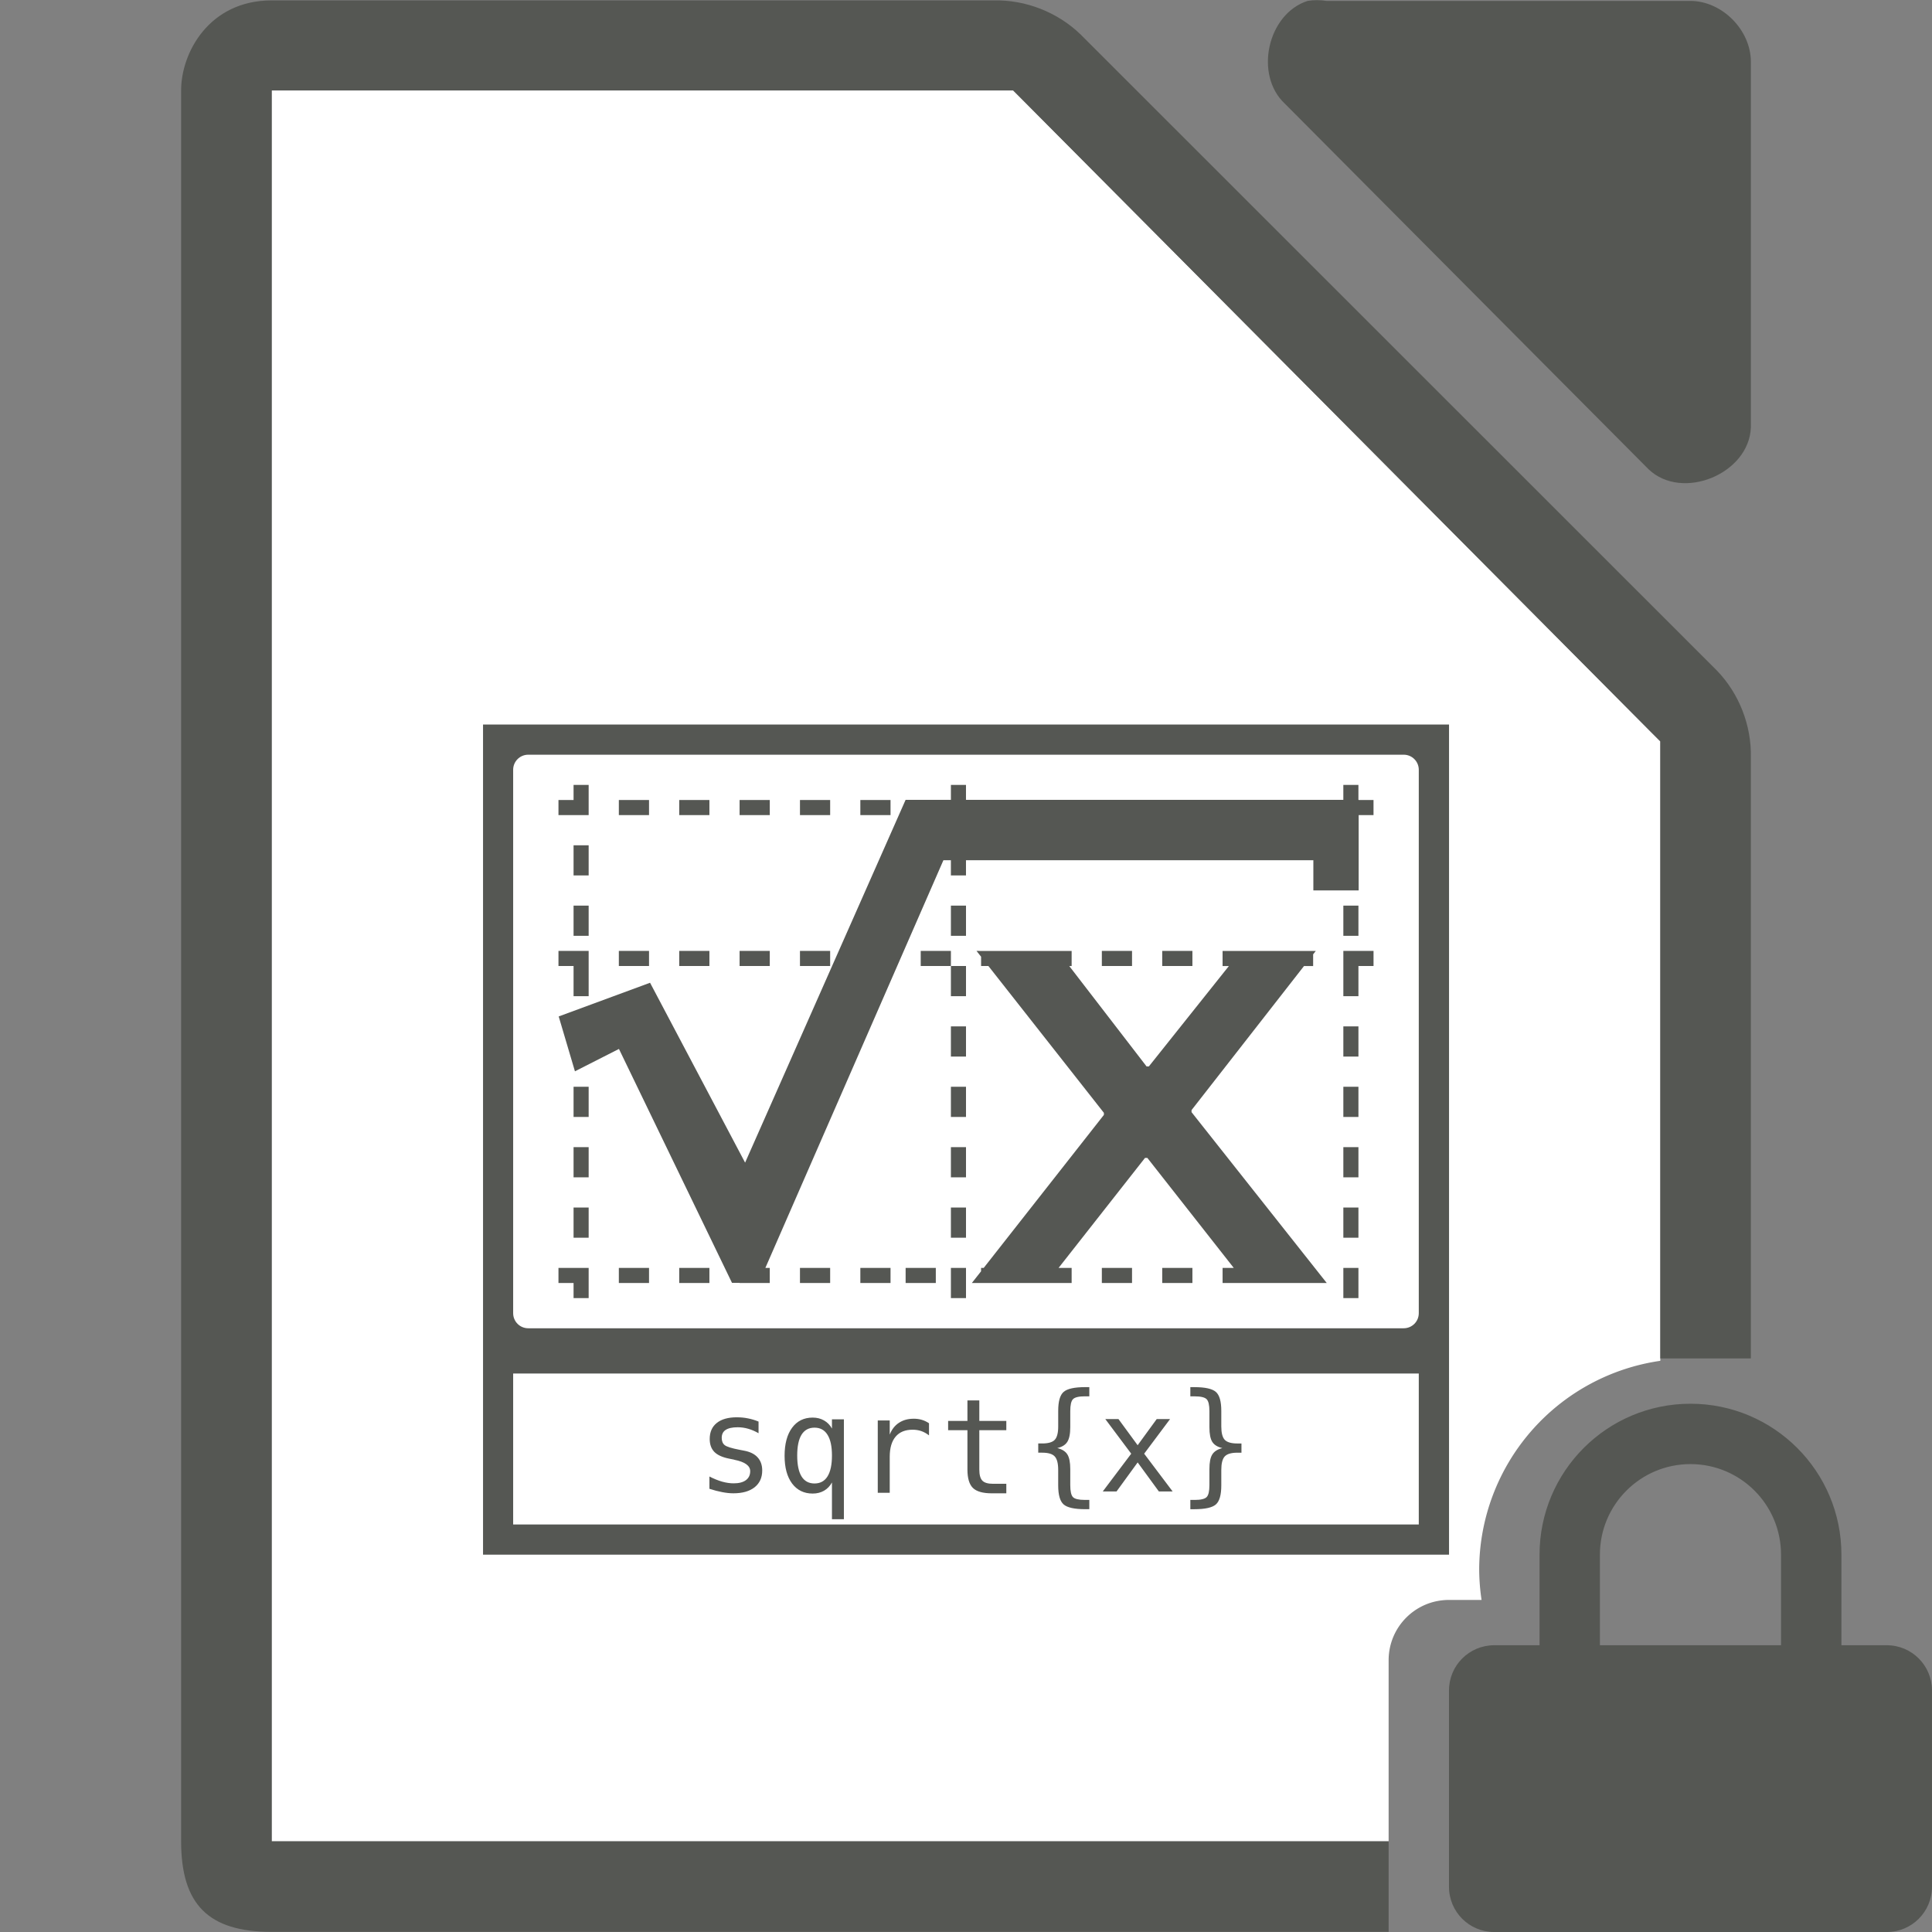 <svg height="128" viewBox="0 0 128 128" width="128" xmlns="http://www.w3.org/2000/svg"><rect x="0" y="0" width="128" height="128" fill="#808080" stroke="none"/><path d="m18 5.992v2 112 2h2 72v-11.992c0-2.216 1.784-4 4-4h2.158a14 14 0 0 1 -.158-2 14 14 0 0 1 12-13.842v-40.166-.875l-.625-.625-41.75-42-.5-.5h-.875-46.25z" fill="#fff"/><path d="m87.262.01c-.21 0-.419.017-.627.049-2.662.853-3.558 4.906-1.506 6.813l24.096 24.221c2.226 2.122 6.658.306 6.775-2.775v-24.221c-0-2.114-1.913-4.037-4.016-4.037h-24.096c-.208-.032-.417-.049-.627-.049zm-69.262.016c-4.152 0-6.018 3.485-6 5.998v115.969c0 4.188 1.811 5.998 6 5.998h74v-5.998h-72-2v-2-112-2h2 46.25.875l.5.5 41.75 42.0.625.625v.875 40.008h5.998v-39.826c.048-2.112-.78-4.232-2.25-5.75l-42.162-42.148c-1.518-1.469-3.638-2.299-5.75-2.25zm14.002 47.975v41 14h64v-14-41zm2.996 2h58c.554 0 1 .446 1 1v36c0 .554-.446 1-1 1h-58c-.554 0-1-.446-1-1v-36c0-.554.446-1 1-1zm3.002 2v1h-1v1h2v-1-1zm25 0v.992h-3-.002l-10.633 24.035-6.297-11.918-6.053 2.232 1.076 3.635 2.916-1.482 7.49 15.498h.502v.008h2v-1h-.291l11.795-27.008h.496v1.008h1v-1.008h23.014v2h3.002v-4.992h.984v-1h-.984v-.008h-.016v-.992h-1v.992h-25v-.992zm-22 1v1h2v-1zm4 0v1h2v-1zm4 0v1h2v-1zm4 0v1h2v-1zm4 0v1h2v-1zm-19 3v2h1v-2zm0 4v2h1v-2zm25 0v2h1v-2zm26 0v2h1v-2zm-52 3v1h1v2h1v-2-1zm4 0v1h2v-1zm4 0v1h2v-1zm4 0v1h2v-1zm4 0v1h2v-1zm8 0v1h2v-1zm2 1v2h1v-2zm1.697-1 .303.385v.615h.484l7.652 9.727v.137l-7.963 10.137h-.174v.223l-.611.777h.611 2 2 .35 1.65v-1h-.865l5.725-7.287h.156l5.725 7.287h-.74v1h1.525.475 2 2 .9l-8.957-11.318v-.137l7.451-9.545h.605v-.775l.176-.225h-.176-2-2-.785-1.215v1h.418l-5.301 6.65h-.154l-5.121-6.65h.158v-1h-.928-1.072-2-2zm8.303 0v1h2v-1zm4 0v1h2v-1zm12 0v1 2h1v-2h1v-1zm-26 5v2h1v-2zm26 0v2h1v-2zm-51 4v2h1v-2zm25 0v2h1v-2zm26 0v2h1v-2zm-51 4v2h1v-2zm25 0v2h1v-2zm26 0v2h1v-2zm-51 4v2h1v-2zm25 0v2h1v-2zm26 0v2h1v-2zm-52 4v1h1v1h1v-2zm4 0v1h2v-1zm4 0v1h2v-1zm8 0v1h2v-1zm4 0v1h2v-1zm3 0v1h2v-1zm3 0v2h1v-2zm10 0v1h2v-1zm4 0v1h2v-1zm12 0v2h1v-2zm-55.002 7h60v10h-60zm37.9.9c-.711 0-1.187.105-1.43.316-.24.208-.359.627-.359 1.258v1.027c-0.0.428-.075.724-.227.887-.151.163-.428.244-.83.244h-.266v.611h.266c.4 0 .675.083.826.248.154.165.23.464.23.895v1.023c-0.0.631.12 1.051.359 1.262.243.211.719.316 1.43.316h.273v-.615h-.299c-.4 0-.661-.061-.783-.184-.12-.123-.18-.389-.18-.797v-1.061c0-.445-.065-.77-.193-.973s-.351-.343-.668-.42c.314-.071.536-.208.664-.41.131-.203.197-.529.197-.977v-1.061c0-.405.06-.668.18-.791.123-.125.384-.189.783-.189h.299v-.611zm6.965 0v.611h.291c.402 0.0.666.064.789.189.123.126.184.389.184.791v1.061c0 .448.063.774.191.977.131.203.354.339.668.41-.317.077-.54.217-.668.42-.129.203-.191.528-.191.973v1.061c0 .402-.061.666-.184.791-.123.125-.387.189-.789.189h-.291v.615h.266c.71 0 1.186-.105 1.426-.316.24-.211.359-.631.359-1.262v-1.023c0-.431.075-.729.227-.895.154-.165.432-.248.834-.248h.275v-.611h-.275c-.402 0-.68-.082-.834-.244-.151-.163-.227-.459-.227-.887v-1.027c0-.63-.12-1.05-.359-1.258-.24-.211-.715-.316-1.426-.316zm-14.768.879v1.361h-1.279v.613h1.279v2.602c0 .579.121.988.363 1.225.243.237.659.355 1.25.355h.963v-.631h-.885c-.334 0-.569-.069-.703-.209-.134-.14-.201-.386-.201-.74v-2.602h1.789v-.613h-1.789v-1.361zm47.904.221c-5.523 0-10 4.477-10 10v6h-3c-1.662 0-3 1.338-3 3v13c0 1.662 1.338 3 3 3h26c1.662 0 3-1.338 3-3v-13c0-1.662-1.338-3-3-3h-3v-6c0-5.523-4.477-10-10-10zm-63.18.898c-.576 0-1.021.126-1.332.377-.311.248-.467.601-.467 1.061 0 .362.104.65.312.861.208.208.54.356.994.445l.295.059.033.012c.699.14 1.049.391 1.049.756 0 .254-.096.453-.287.596-.191.14-.46.209-.809.209-.24-0-.494-.037-.762-.111-.268-.077-.55-.191-.844-.342v.814c.303.1.584.172.844.221.26.051.507.078.744.078.599 0 1.068-.133 1.404-.398.337-.268.506-.64.506-1.113 0-.357-.102-.647-.305-.869-.2-.223-.496-.369-.887-.443l-.316-.061c-.522-.1-.849-.203-.98-.309-.131-.106-.195-.265-.195-.479 0-.237.086-.413.26-.527.177-.117.444-.176.801-.176.237 0 .469.034.697.1.228.066.456.164.682.295v-.77-.002c-.228-.094-.46-.165-.697-.211-.237-.049-.483-.072-.74-.072zm5.021.02c-.576 0-1.03.224-1.361.672-.331.448-.498 1.068-.498 1.861 0 .779.167 1.391.498 1.836.334.442.788.664 1.361.664.288 0 .539-.064.756-.189.22-.128.395-.31.523-.547v2.436h.791v-6.617h-.791v.611c-.131-.237-.308-.416-.527-.539-.217-.125-.467-.188-.752-.188zm6.682.076c-.374 0-.697.091-.971.273-.271.18-.472.44-.604.779v-.938h-.793v4.793h.793v-2.383c0-.582.129-1.028.389-1.336.26-.308.634-.461 1.125-.461.208 0 .4.03.574.09.174.06.345.154.514.285v-.803c-.154-.103-.316-.18-.484-.229-.168-.049-.349-.072-.543-.072zm12.707.021 1.717 2.295-1.883 2.5h.912l1.398-1.922 1.404 1.922h.912l-1.885-2.5 1.717-2.295h-.885l-1.264 1.734-1.271-1.734zm-19.266.57c.38-0.0.667.157.861.471.197.311.295.769.295 1.377 0 .608-.098 1.069-.295 1.383-.194.311-.482.467-.861.467-.38 0-.665-.156-.859-.467-.191-.311-.287-.772-.287-1.383 0-.611.096-1.07.287-1.381.194-.311.48-.467.859-.467zm58.035 2.414c3.314 0 6 2.686 6 6v6h-12v-6c0-3.314 2.686-6 6-6z" fill="#555753"/></svg>